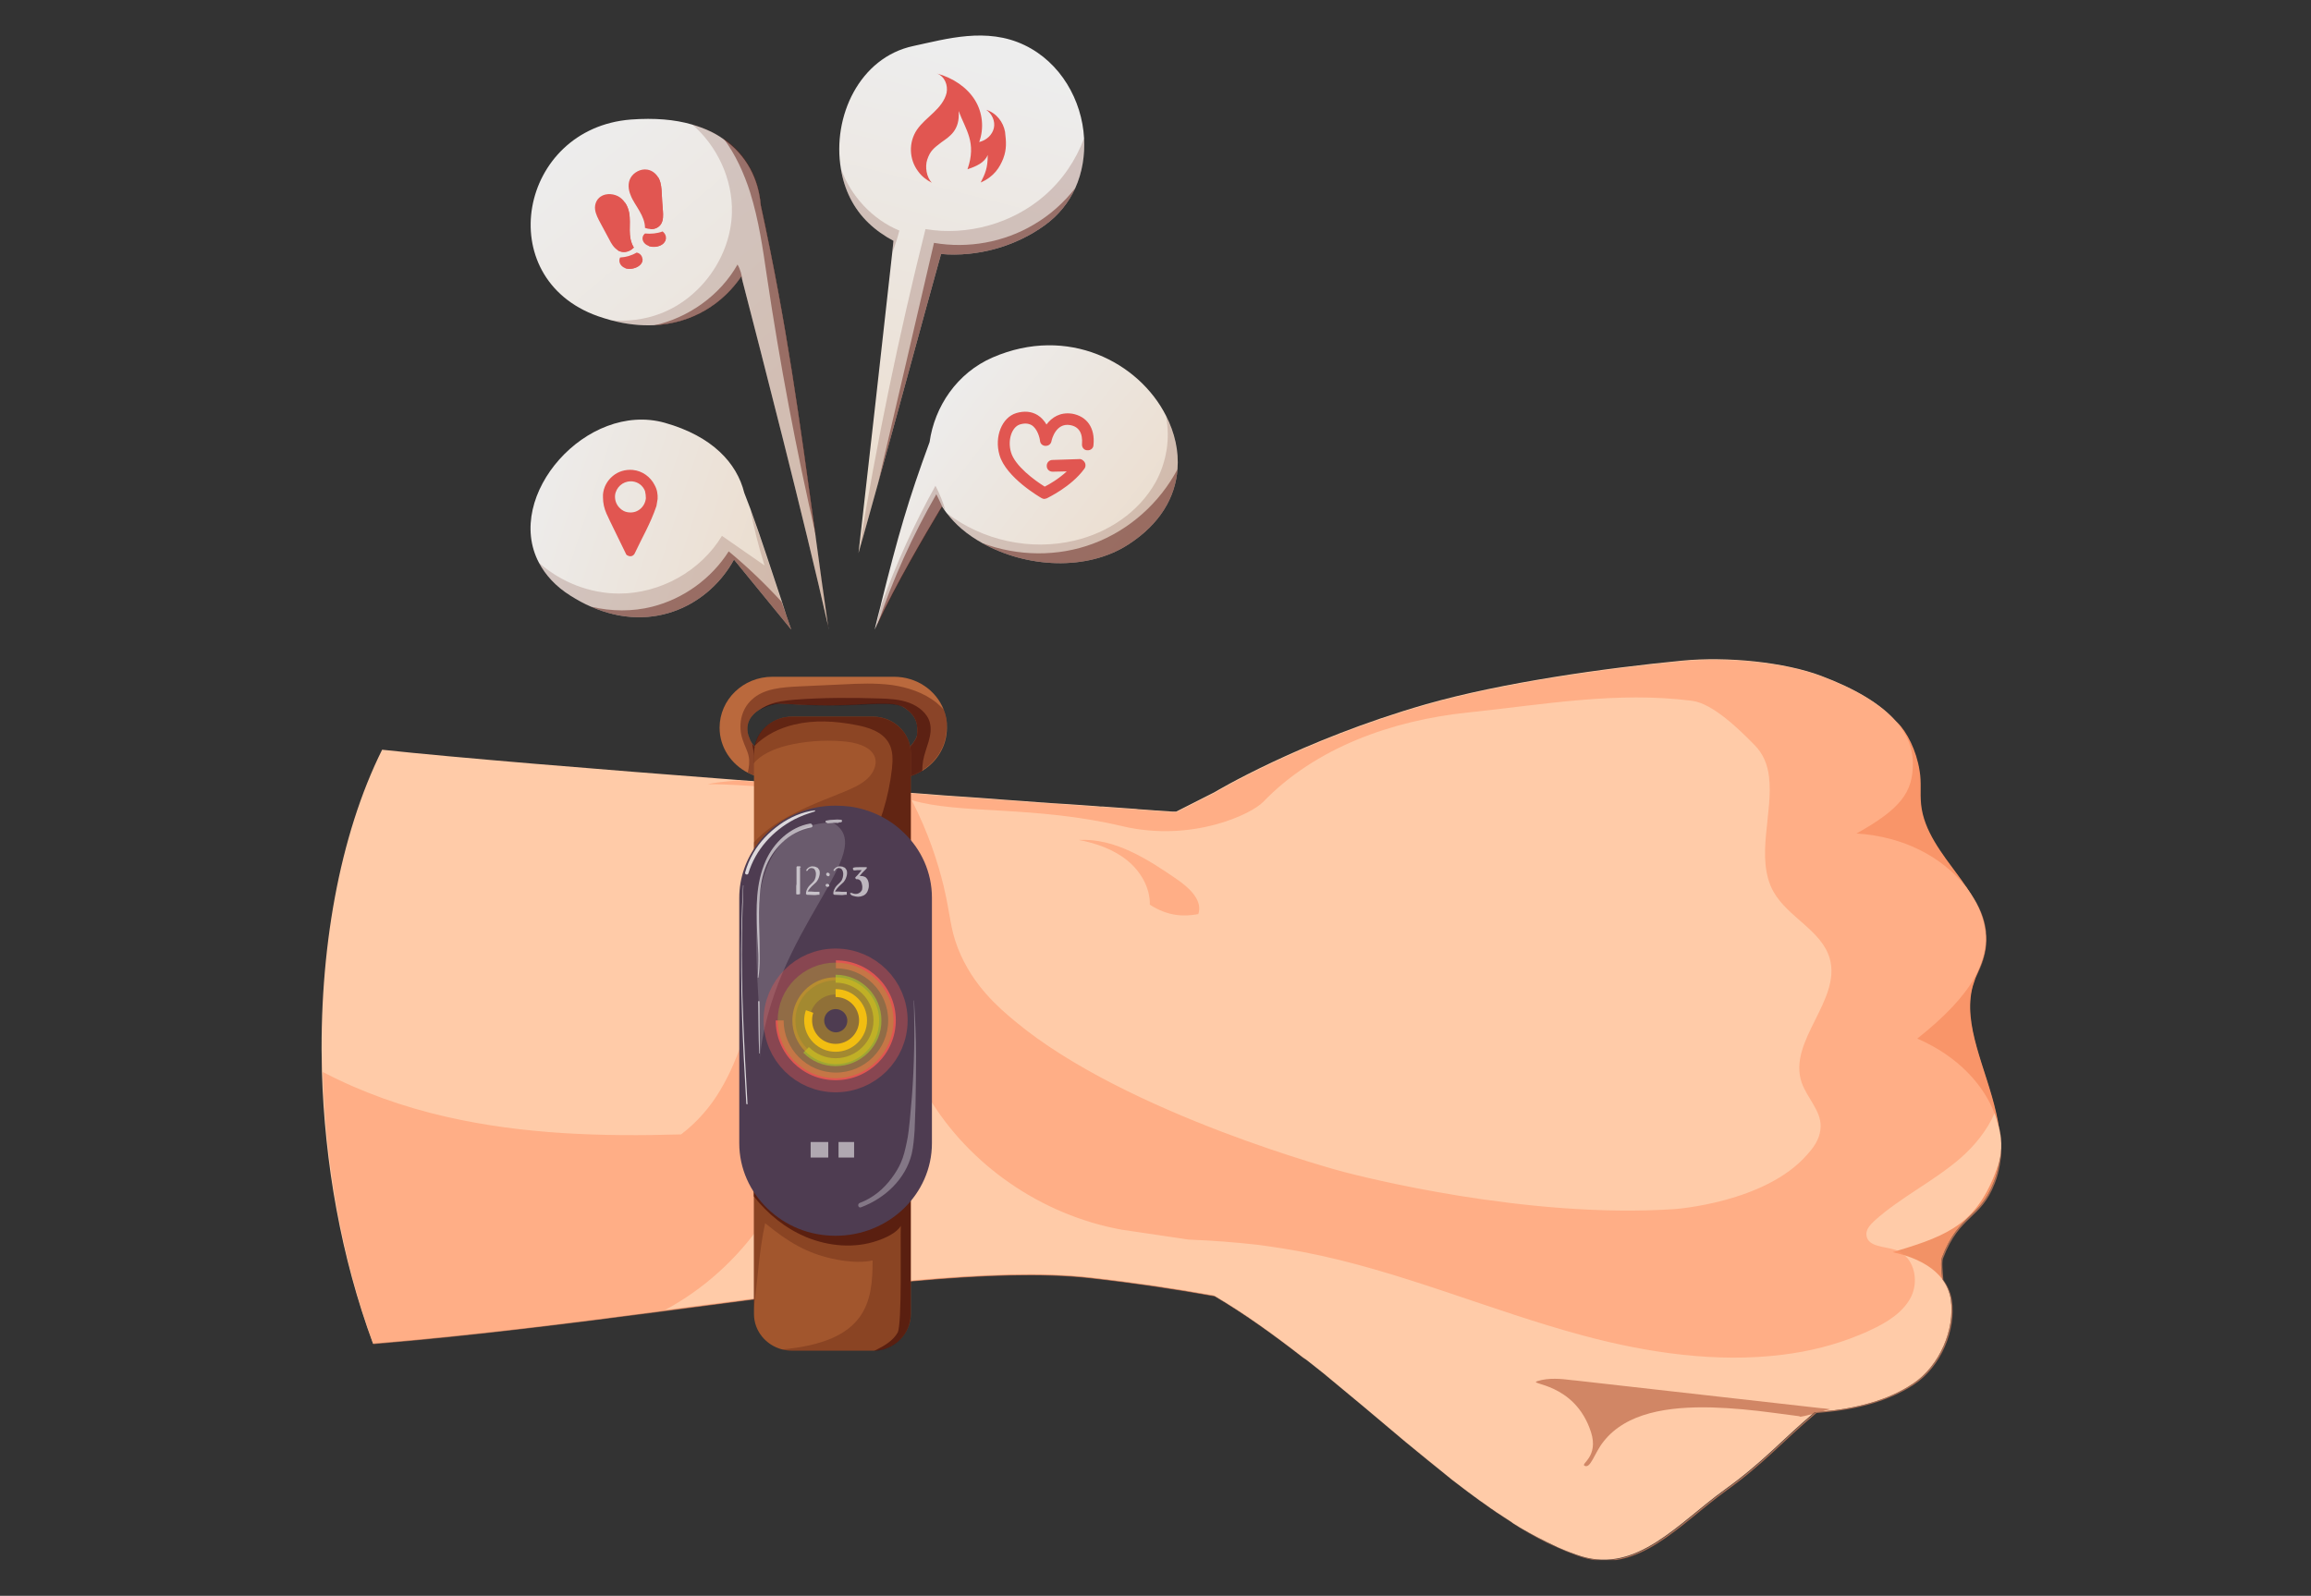 <svg width="194" height="134" viewBox="0 0 194 134" xmlns="http://www.w3.org/2000/svg" fill="none"><rect x="0" y="0" width="194" height="134" fill="#333333" stroke="none"/><g clip-path="url(#a)"><path d="M167.803 97.641c-.074.566-.222 1.107-.444 1.648-1.183 3.075-2.934 2.608-4.339 6.297-.123.32-.05 1.132.024 1.821.025.393.05.738.025.935-.444 2.607-4.068 3.444-6.854 3.813-.148.024-.32.049-.468.049-1.997.221-4.044.123-5.942-.492-3.945-1.279-6.706-4.625-8.605-8.315-.345-.689-.665-1.402-.961-2.116-2.959-7.183-3.723-15.376-1.134-22.682 1.701-4.748 4.438-9.644 9.418-13.408 2.687-2.042 6.04-3.739 10.232-4.92.172.098.345.246.542.418.789.787 1.578 2.313 1.849 4.035.173 1.033.025 1.771.123 2.805.222 2.239 1.751 4.133 3.107 5.978.222.295.444.615.665.935l.025.025c1.06 1.624 1.899 3.419 1.578 5.265-.148.837-.518 1.624-.814 2.411l-.221.664c-.888 3.247 1.134 6.913 1.972 10.677l.148.713c.172 1.132.246 2.288.074 3.444z" fill="#F29266"/><path d="M167.803 97.641l-.074.221c-1.652 4.773-3.994 5.831-8.531 7.184l-.32.098c.37.074.69.173 1.035.271 1.406.443 2.49 1.132 3.131 1.993.37.492.617 1.058.715 1.697.37 2.485-.912 5.585-3.18 7.085-2.096 1.403-4.758 2.091-7.643 2.337l-.542.05c-1.159.073-2.343.098-3.551.049-1.701-.049-3.402-.222-5.079-.443-3.648-.492-7.125-1.279-9.886-1.894l-1.553-.345c-10.7-2.435-19.601-5.19-30.375-7.134-3.279-.59-6.755-1.107-10.478-1.525-7.988-.886-20.069.738-33.876 2.534l-1.677.221c-7.816 1.033-16.149 2.091-24.605 2.78-2.687-7.257-4.068-15.179-4.29-22.854-.271-10.111 1.479-19.829 5.054-27.012 6.164.664 17.899 1.624 29.807 2.534l2.564.197 1.701.123 2.959.221c2.49.197 4.906.369 7.273.541l.69.049.666.049 1.553.123 2.17.148 1.035.074 1.011.074.592.049c1.183.074 2.293.172 3.378.246h.074c.616.049 1.233.098 1.825.123l1.43.098 1.356.098c.148.025.296.025.444.025l.32.025c.764.049 1.455.098 2.071.148l.37.025.197.025.37.025.69.049.296.025 1.455.098h.37l3.205-1.624s7.224-4.354 17.727-7.38c6.459-1.845 15.138-3.05 21.523-3.666 3.797-.369 8.63.123 11.687 1.279 2.81 1.058 5.005 2.337 6.311 3.862.888 1.033 1.381 2.189 1.381 3.493 0 2.436-1.036 3.813-4.734 5.88 3.97.246 7.15 1.968 9.098 4.379l.024.025c.346.443.666.935.937 1.427 1.11 2.091 1.06 4.133-.148 6.273-.936 1.648-2.539 3.321-4.807 5.117 3.476 1.501 5.621 3.961 6.509 6.347.074.197.148.394.197.59.419 1.279.444 2.46.148 3.493zM154.317 117.027c-.567.393-1.061.811-1.554 1.181-.148.123-.271.221-.394.344l-.173.148c-2.564 2.164-4.24 4.108-7.396 6.371-3.945 2.854-7.372 7.036-12.056 5.609l-.444-.147c-.296-.099-.616-.222-.912-.345-.271-.123-.567-.221-.838-.369-.962-.443-1.948-.959-2.959-1.55l-.592-.369-.123-.098c-.419-.271-.838-.541-1.282-.836-.148-.099-.296-.222-.468-.32-.296-.222-.617-.443-.937-.665l-.469-.344-.468-.344-.937-.714c-.271-.197-.543-.418-.814-.639-1.134-.911-2.293-1.87-3.476-2.83l-.962-.811c-1.75-1.476-3.525-2.977-5.325-4.453l-.592-.492-.961-.763-.567-.443-.074-.049-.148-.098c-2.466-1.919-4.98-3.74-7.544-5.24-1.48-.886-3.008-1.649-4.537-2.288 2.712-.837 5.473-1.476 8.284-1.919 15.163-2.337 31.287 1.23 44.009 9.225 1.676 1.034 3.229 2.116 4.709 3.248z" fill="#FFCBA8"/><path opacity=".561" d="M167.704 94.197l-.148-.713c-.838-3.764-2.86-7.43-1.972-10.677.074-.221.123-.443.222-.664 1.208-2.14 1.282-4.207.148-6.273-.271-.492-.567-.959-.937-1.427l-.025-.025c-.222-.32-.444-.64-.665-.935-1.357-1.82-2.885-3.715-3.107-5.978-.099-1.033.025-1.771-.123-2.805-.271-1.722-1.06-3.247-1.849-4.035-1.307-1.525-3.501-2.804-6.312-3.862-3.032-1.156-7.889-1.648-11.686-1.279-6.386.615-15.064 1.821-21.524 3.666-10.503 3.026-17.726 7.38-17.726 7.38l-3.206 1.624h-.37l-1.455-.098-.296-.025-.69-.049-.37-.025-.197-.025-.37-.025c-.616-.049-1.331-.098-2.071-.148l-.32-.025-.444-.025c-.444-.025-.888-.049-1.356-.098l-1.43-.098c-.592-.049-1.183-.098-1.824-.123h-.074c-1.085-.074-2.194-.148-3.378-.246l-.592-.049-1.011-.074-1.035-.074-2.17-.148c-.518-.025-1.035-.074-1.553-.123l-.666-.049-.69-.049c-2.342-.172-4.783-.344-7.273-.541l-2.959-.222c-.567-.049-1.134-.098-1.701-.123l-2.564-.197c-1.307.098-2.194.221-2.515.32 1.405-.049 5.103.222 9.615.615-1.997 5.24-3.747 10.578-5.251 15.991-.863 3.1-1.652 6.273-3.304 9.053-.838 1.427-1.972 2.731-3.304 3.739-6.607.197-13.264 0-19.699-1.476-3.599-.812-7.125-2.067-10.38-3.764.222 7.676 1.603 15.597 4.241 22.854 8.432-.689 16.79-1.771 24.605-2.78l1.676-.221c13.807-1.821 25.887-3.42 33.876-2.534 3.748.418 7.199.935 10.478 1.525 2.564 1.501 5.079 3.321 7.544 5.24l.148.099.074.049.567.443.962.762.591.492c1.8 1.477 3.575 2.977 5.326 4.453l.961.812c1.159.984 2.318 1.919 3.477 2.829l.813.64c.321.246.617.492.937.713l.469.345c.147.123.295.221.468.344l.937.664c.148.099.296.222.468.32.419.295.863.566 1.282.837l.124.098.591.369c.987.59 1.973 1.132 2.959 1.55l.838.369.912.344.444.148c4.685 1.427 8.112-2.755 12.056-5.609 3.156-2.263 4.833-4.231 7.397-6.372l.172-.147.543-.05c2.884-.246 5.547-.959 7.643-2.337 2.268-1.5 3.55-4.576 3.18-7.085-.099-.615-.345-1.181-.715-1.697-.049-.689-.148-1.501-.025-1.821 1.406-3.69 3.156-3.223 4.34-6.298.222-.541.345-1.082.443-1.648v-.025c.198-1.082.173-2.263-.197-3.493zm-73.495-24.823c5.867 1.378 10.848-1.009 11.834-2.042 4.388-4.551 10.799-6.839 17.184-7.503 6.361-.664 12.475-1.796 18.812-.984 1.75.221 3.994 2.435 5.226 3.69.765.763 1.11 1.673 1.233 2.657.395 3.026-1.183 6.839.37 9.668 1.208 2.165 4.068 3.272 4.734 5.634.986 3.493-3.526 6.913-2.367 10.382.444 1.304 1.627 2.362 1.602 3.715-.024 1.156-.789 1.968-1.109 2.337-3.526 4.084-11.169 4.6-11.169 4.6-12.475.837-26.429-2.78-27.761-3.124 0 0-18.219-4.822-27.613-12.67-1.356-1.132-3.526-2.977-4.758-6.076-.69-1.771-.616-2.731-1.208-5.24-.493-2.017-1.282-4.502-2.687-7.233 3.994 1.206 10.33.443 17.677 2.189zM167.803 97.641c-.074.566-.222 1.107-.444 1.648-1.183 3.075-2.934 2.608-4.339 6.298-.124.32-.05 1.132.024 1.821.37.492.617 1.058.715 1.697.37 2.485-.912 5.585-3.18 7.085-2.096 1.403-4.758 2.091-7.643 2.337l-.542.05-.173.147c-2.564 2.165-4.241 4.109-7.396 6.372-3.945 2.854-7.372 7.036-12.057 5.609l-.443-.148c-.296-.098-.617-.221-.913-.344-.271-.123-.567-.221-.838-.369-.961-.443-1.948-.96-2.958-1.55l-.592-.369-.123-.098c-.419-.271-.839-.542-1.282-.837-.148-.098-.296-.221-.469-.32-.296-.221-.616-.442-.937-.664l-.468-.344-.469-.345-.936-.713c-.272-.197-.543-.418-.814-.64-1.134-.91-2.293-1.869-3.476-2.829l-.962-.812c-1.75-1.476-3.526-2.976-5.325-4.453l-.592-.492-.962-.762-.567-.443-.074-.049-.147-.123c-2.466-1.919-4.981-3.74-7.545-5.24-3.279-.591-6.755-1.107-10.478-1.526-7.988-.885-20.069.738-33.875 2.534l-1.677.222c6.484-3.494 11.193-10.16 11.859-17.393.049-.517.099-1.082.444-1.451.37-.394.937-.468 1.455-.59 2.638-.492 5.153-1.624 7.224-3.297-.493 1.624.222 3.346 1.085 4.797 3.427 5.757 9.492 9.963 16.223 11.194l5.646.836c1.947.074 3.895.222 5.843.443 1.282.173 2.564.369 3.846.615 8.037 1.55 15.582 4.896 23.471 7.012 5.399 1.451 11.193 2.288 16.691 1.599 2.219-.271 4.413-.812 6.484-1.673.272-.123.567-.222.839-.369 1.405-.64 2.835-1.501 3.501-2.878.542-1.157.32-2.707-.641-3.494-.198-.147-.395-.27-.641-.369l-.05-.024c-.937-.296-2.317-.246-2.441-1.206-.073-.492.321-.91.691-1.255 2.194-1.968 4.955-3.296 7.199-5.24 1.183-1.033 2.244-2.337 2.86-3.764l.049-.123.148.713c.444 1.353.469 2.534.173 3.567z" fill="#FF976B"/><path opacity=".561" d="M153.626 118.331c-.271.074-.493.148-.715.197l-.542.049-.173.148c-1.134.295-1.134.246-1.134.196-.715-.098-1.479-.196-2.243-.295-1.652-.221-3.403-.393-5.079-.443-3.723-.098-7.224.443-9.122 2.854-.789.984-1.085 2.313-1.603 2.042-.345-.172 1.208-.763.542-2.829-1.356-4.207-5.424-3.986-4.487-4.281.937-.295 1.973-.197 2.934-.074l.271.025 20.488 2.313c.296.024.592.049.863.098z" fill="#AD5031"/><path opacity=".561" d="M96.526 75.968c.025-1.451-.789-2.829-1.923-3.739-1.134-.91-2.589-1.427-4.043-1.697 3.008-.172 5.769 1.599 8.235 3.297 1.035.713 2.195 1.771 1.799 2.928-1.232.221-2.514.197-4.068-.787z" fill="#FF976B"/><path d="M79.219 59.583c-.641-1.624-2.268-2.755-4.167-2.755h-10.207c-2.465 0-4.438 1.919-4.438 4.281 0 1.648.986 3.075 2.392 3.789.197.098.419.197.641.271.444.148.912.221 1.405.221h10.207c.863 0 1.676-.246 2.367-.664 1.257-.763 2.071-2.091 2.071-3.616.025-.541-.074-1.033-.271-1.525zm-2.244 2.19c-.025.246-.567 1.009-.838 1.156-.469.246-10.503.025-11.834.074-.173.025-.74.025-1.159-.566-.123-.172-.222-.394-.321-.689-.296-1.033.247-1.747.937-2.165.542-.344 1.183-.517 1.578-.517.173 0 2.687.197 5.03.148 2.342-.049 4.709-.394 5.523.197 1.011.664 1.208 1.353 1.085 2.362z" fill="#BA693D"/><path opacity=".349" d="M79.218 59.583c-.173-.197-.395-.394-.616-.59-1.06-.836-2.391-1.279-3.748-1.476-1.356-.172-2.737-.123-4.093-.049l-3.748.172c-1.381.074-2.909.172-3.895 1.107-.937.837-1.183 2.239-.764 3.395.148.467.395.886.493 1.353.099.467.025.935-.074 1.378.197.098.419.197.641.271.444.148.912.221 1.405.221h10.207c.863 0 1.676-.246 2.367-.664 1.257-.763 2.071-2.091 2.071-3.616.049-.517-.049-1.009-.247-1.501zm-2.244 2.19c-.025.246-.567 1.009-.838 1.156-.469.246-10.503.025-11.834.074-.173.025-.74.025-1.159-.566-.123-.172-.222-.394-.321-.689-.296-1.033.247-1.747.937-2.165.543-.344 1.183-.517 1.578-.517.173 0 2.687.197 5.03.148 2.342-.049 4.709-.394 5.523.197 1.011.664 1.208 1.353 1.085 2.362z" fill="#330101"/><path opacity=".522" d="M77.493 63.863c-.049.295-.074.59-.074.886-.69.418-1.504.664-2.367.664h-10.207c-.493 0-.962-.074-1.405-.221-.025-.32-.025-.64.025-.935l-.321-1.796c.419.59.986.59 1.159.566 1.307-.049 11.341.172 11.834-.074.271-.148.814-.935.838-1.156.123-1.009-.074-1.697-1.035-2.362-.838-.566-3.205-.221-5.523-.197-2.342.049-4.857-.172-5.03-.148-.394.025-1.035.197-1.578.517.173-.148.395-.271.592-.369.74-.344 1.553-.418 2.367-.492 2.342-.172 4.709-.172 7.051-.098.863.025 1.726.074 2.515.369.789.295 1.529.886 1.726 1.673.271 1.058-.37 2.091-.567 3.174z" fill="#330101"/><path d="M76.459 63.248v47.086c0 1.673-1.381 3.026-3.082 3.075h-6.879c-.296 0-.567-.024-.838-.098-1.356-.345-2.367-1.55-2.367-2.977v-47.086c0-.221.025-.418.074-.615.296-1.402 1.578-2.46 3.131-2.46h6.78c1.751 0 3.18 1.378 3.18 3.075z" fill="#A2562D"/><path opacity=".2" d="M76.457 63.251v12.227c-1.479.197-3.008.148-4.463-.172-1.726-.394-3.304-1.132-5.029-1.575-1.183-.295-2.515-.418-3.698-.172v-2.805c.468-.517 1.011-.984 1.603-1.402 1.726-1.206 3.822-1.993 5.843-2.805.764-.32 1.553-.64 2.12-1.181.567-.541.863-1.304.542-1.943-.419-.812-1.627-1.107-2.687-1.181-1.553-.123-3.156 0-4.66.369-1.06.271-2.194.763-2.761 1.501v-.836c0-.221.025-.418.074-.615.296-1.402 1.578-2.46 3.131-2.46h6.78c1.775-.025 3.205 1.353 3.205 3.051z" fill="#330101"/><path opacity=".471" d="M76.457 63.248v10.357c-1.282-.64-2.318-1.919-3.748-2.091 1.159-2.165 1.898-4.551 2.17-6.987.074-.713.099-1.501-.271-2.14-.543-.959-1.726-1.328-2.835-1.525-1.677-.32-3.427-.418-5.079-.025-1.257.295-2.466.886-3.353 1.796.296-1.402 1.578-2.46 3.131-2.46h6.78c1.775 0 3.205 1.378 3.205 3.075z" fill="#330101"/><path opacity=".212" d="M74.189 89.35c-2.786-.787-5.794-1.107-8.58-.344-.838.221-1.627.566-2.342.984v19.951c.37-2.706.444-4.797.962-7.232 1.948 1.599 3.501 2.509 5.621 2.976 1.529.345 2.737.32 3.402.148 0 3.469-.444 6.839-7.618 7.479.271.074.542.098.838.098h6.879c1.726-.049 3.082-1.402 3.082-3.075v-20.247c-.715-.271-1.479-.517-2.244-.738z" fill="#330101"/><path opacity=".541" d="M76.457 93.262v17.098c0 1.673-1.381 3.026-3.082 3.075l.246-.123c.69-.345 1.356-.763 1.726-1.402.394-.64.222-7.897.271-8.98-.321.591-1.307 1.033-1.972 1.255-1.923.664-4.068.467-5.942-.295-1.775-.738-3.279-1.968-4.438-3.445v-6.642c.616-.344 1.257-.615 1.923-.812 1.948-.615 4.068-.713 6.114-.615 1.775.074 3.526.32 5.153.886z" fill="#330101"/><path d="M78.232 75.377v20.616c0 4.281-3.624 7.774-8.087 7.774-2.244 0-4.241-.861-5.72-2.288-1.455-1.402-2.367-3.346-2.367-5.486v-20.591c0-3.419 2.317-6.347 5.523-7.356.814-.271 1.652-.394 2.564-.394.394 0 .814.025 1.208.074 1.75.246 3.328 1.033 4.512 2.189 1.455 1.378 2.367 3.321 2.367 5.461z" fill="#4E3C51"/><path opacity=".2" d="M78.232 95.993c0 4.28-3.624 7.774-8.087 7.774-2.244 0-4.241-.861-5.72-2.288-1.455-1.402-2.367-3.346-2.367-5.486v-2.239l.049-.025c.321-.098.641-.197.937-.32l.247-.098c.888-.369 1.75-.861 2.515-1.451 2.613-1.968 4.339-4.846 5.572-7.799 1.307-3.174 2.096-6.569 1.849-9.963-.148-2.165-.74-4.305-1.8-6.2l-.099-.172c1.751.246 3.328 1.033 4.512 2.189 1.455 1.402 2.367 3.346 2.367 5.486v20.591h.025z"/><path opacity=".302" d="M78.232 75.377v20.616c0 4.281-3.624 7.774-8.087 7.774-2.244 0-4.241-.861-5.72-2.288-1.455-1.402-2.367-3.346-2.367-5.486v-2.755l.049.492c.074.615.173 1.206.321 1.796.173.713.468 1.427.838 2.116-.049-.271-.074-.541-.074-.812-.074-1.132-.099-2.263-.123-3.42v-.344l-.296-8.069c-.099-2.558-.222-5.117-.197-7.676.025-2.116.247-4.379 1.504-6.175 1.183-1.722 3.23-2.854 5.375-2.952.197 0 .197.295 0 .295-2.465.123-4.611 1.599-5.621 3.764-.888 1.919-.937 4.133-.888 6.2.074 2.559.148 5.117.197 7.675.049 2.386.099 4.797.172 7.184 0 .197 0 .369.025.566.025 1.156 0 2.313.123 3.444.025.271.074.541.123.812 1.307 1.993 4.167 3.863 6.583 3.715 2.54-.148 4.413-.812 5.375-2.485.986-1.747 1.479-4.674 1.479-6.642 0-8.217-.172-11.784-.296-17.442-.025-1.747-.148-3.592-1.183-5.043-.912-1.279-2.441-2.067-4.068-2.337-.493-.074-.986-.123-1.479-.123-.814 0-1.603.099-2.367.271.814-.271 1.652-.394 2.564-.394.395 0 .814.025 1.208.074 1.751.246 3.328 1.033 4.512 2.189 1.405 1.378 2.317 3.321 2.317 5.461z"/><path opacity=".161" d="M69.875 69.055c-9.369.32-5.473 14.367-6.139 20.222.962-11.243 10.306-17.861 6.139-20.222z" fill="#fff"/><path opacity=".812" d="M62.281 78.354c.025-1.328.074-2.681.123-4.01h-.025c-.271 4.773-.173 9.545.049 14.318l.222 4.01c0 .074.123.074.099 0-.271-4.797-.542-9.545-.468-14.318z" fill="#fff"/><path opacity=".8" d="M68.395 68.046c-1.06.123-2.096.59-2.959 1.206-.888.64-1.652 1.427-2.194 2.362-.296.517-.542 1.082-.69 1.648-.049.172.222.246.271.074.592-1.968 2.046-3.592 3.895-4.551.542-.271 1.085-.467 1.652-.64.074-.025.074-.123.025-.098z" fill="#fff"/><path opacity=".6" d="M68.001 69.153c-1.701.295-3.057 1.624-3.723 3.124-.838 1.894-.814 3.961-.715 6.003l.099 1.87c.025.64-.025 1.279-.049 1.944h.049c.173-1.033.099-2.116.099-3.149-.025-1.033-.074-2.067-.025-3.1.049-.984.148-1.968.493-2.903.296-.812.764-1.55 1.405-2.165.666-.664 1.529-1.132 2.49-1.304.148-.049.074-.344-.123-.32zM63.76 84.111c0-.074-.123-.074-.123 0 .025 1.451.025 2.903.099 4.354h.049c.025-1.451-.025-2.903-.025-4.354z" fill="#fff"/><path opacity=".612" d="M70.59 68.833c-.197-.025-.395-.025-.616 0-.197 0-.419.025-.616.074-.099.025-.074.172.025.172h.025l.049.049c.321-.025.616-.049.912-.025l.074-.049h.123c.173-.025.148-.221.025-.221z" fill="#fff"/><path opacity=".302" d="M76.728 84.012h-.025c.099 2.681.049 5.363-.148 8.02l-.172 1.968c-.074.64-.123 1.304-.271 1.944-.123.566-.247 1.156-.493 1.697-.197.443-.469.886-.764 1.279-.69.935-1.578 1.673-2.687 2.091-.222.098-.123.443.099.369 2.046-.763 3.748-2.386 4.265-4.477.148-.64.197-1.328.246-1.993l.074-2.066c.025-1.402.049-2.78.049-4.182 0-1.525-.074-3.075-.173-4.65z" fill="#fff"/><g opacity=".79" fill="#fff"><path opacity=".79" d="M67.236 72.818l-.049-.049-.025-.025h-.247l-.025.025-.025.025v1.428l-.025.172v.641l.025.074h.148l.123-.025.025-.025v-2.215l.074-.025zM68.79 74.934v-.049h-.395c-.197-.025-.395-.025-.592-.025l.025-.049c.099-.148.197-.271.32-.394l.37-.344c.123-.148.197-.295.247-.467.049-.148.074-.344.025-.517l-.025-.049-.123-.172-.222-.098-.222-.025c-.099 0-.197.025-.271.074-.099.049-.197.148-.246.246-.025.074.074.098.123.025.074-.172.271-.246.444-.172h.025l.049.025c.123.098.173.295.173.443 0 .197-.049.394-.148.566-.123.172-.296.295-.444.467-.148.197-.247.394-.247.64l.049.049.025.025.592.025h.124l.222-.025h.124v-.197zM71.082 74.934v-.049h-.395c-.197-.025-.395-.025-.592-.025l.025-.049c.099-.148.197-.271.321-.394l.37-.344c.123-.148.197-.295.246-.467.049-.148.074-.344.025-.517l-.025-.049-.123-.172-.222-.098-.222-.025c-.099 0-.197.025-.271.074-.099.049-.197.148-.247.246-.025.074.074.098.123.025.074-.172.271-.246.444-.172h.025l.049.025c.123.098.173.295.173.443 0 .197-.049.394-.148.566-.123.172-.296.295-.444.467-.148.197-.246.394-.246.64l.049.049.025.025.592.025h.124l.222-.025h.124v-.197zM69.653 73.458l-.025-.123-.049-.025-.123-.049-.099.098v.074l.025.074.123.074h.049l.074-.049.025-.074zM69.603 74.294l-.099-.074h-.124c-.049.025-.074.074-.074.123s.049.098.099.123h.099l.074-.025c.049-.025.049-.098.025-.148zM72.932 74.27c0-.148-.049-.32-.123-.443l-.025-.025c-.049-.098-.148-.172-.247-.197-.123-.049-.246-.049-.37-.049l.222-.271.246-.246.025-.025.099-.098v-.099h-.668c-.148 0-.32 0-.468.049l-.025.049v.025l.025.098c.025.049.099.049.148.049l.197-.025h.37l-.074.098-.148.172-.123.148-.197.197.025.098.049.049h.099c.123 0 .222.074.296.172.074.123.099.271.123.418 0 .098 0 .221-.025.32l-.123.172c-.099.074-.173.123-.296.148-.148.025-.296 0-.444-.074h-.049c-.049-.025-.123.025-.074.074.049.098.148.148.247.172.148.049.296.074.419.074s.247-.025.37-.074c.173-.049.32-.197.395-.344.099-.221.148-.418.123-.615z"/></g><path opacity=".4" d="M70.146 90.383c2.601 0 4.709-2.104 4.709-4.699 0-2.595-2.108-4.699-4.709-4.699-2.601 0-4.709 2.104-4.709 4.699 0 2.595 2.108 4.699 4.709 4.699z" stroke="#E05651" stroke-width="2.674" stroke-miterlimit="10"/><path d="M70.146 90.704c-2.786 0-5.029-2.263-5.029-5.019h.666c0 2.411 1.972 4.379 4.388 4.379s4.389-1.968 4.389-4.379c0-2.411-1.972-4.379-4.389-4.379v-.664c2.786 0 5.029 2.263 5.029 5.019 0 2.805-2.268 5.043-5.054 5.043z" fill="#E05651"/><path opacity=".4" d="M70.146 89.203c1.947 0 3.526-1.575 3.526-3.518 0-1.943-1.579-3.518-3.526-3.518-1.947 0-3.526 1.575-3.526 3.518 0 1.943 1.578 3.518 3.526 3.518z" stroke="#9EA635" stroke-width="2.674" stroke-miterlimit="10"/><path d="M70.146 89.523c-1.035 0-1.997-.394-2.712-1.132l.468-.467c.592.59 1.405.935 2.244.935 1.75 0 3.18-1.427 3.18-3.174 0-1.747-1.43-3.174-3.18-3.174v-.664c2.12 0 3.846 1.722 3.846 3.838.025 2.116-1.726 3.838-3.846 3.838z" fill="#9EA635"/><path opacity=".4" d="M67.853 85.685c0-.271.049-.517.123-.738.321-.91 1.159-1.55 2.17-1.55 1.282 0 2.318 1.033 2.318 2.313 0 1.279-1.035 2.313-2.318 2.313-1.257-.025-2.293-1.058-2.293-2.337z" stroke="#F2BE11" stroke-width="2.674" stroke-miterlimit="10"/><path d="M70.146 88.317c-1.455 0-2.638-1.181-2.638-2.632 0-.295.049-.591.148-.861l.616.221c-.074.197-.099.418-.099.64 0 1.082.888 1.968 1.972 1.968 1.085 0 1.972-.886 1.972-1.968 0-1.083-.888-1.968-1.972-1.968v-.664c1.455 0 2.638 1.181 2.638 2.632s-1.183 2.632-2.638 2.632z" fill="#F2BE11"/><path opacity=".702" d="M69.529 95.894h-1.479v1.304h1.479v-1.304zM71.699 95.894h-1.307v1.304h1.307v-1.304z" fill="#DAD6DA"/><path d="M66.423 52.867l-4.808-5.88c-2.022 3.715-6.706 6.273-11.982 3.961-.592-.246-1.159-.566-1.751-.935-1.257-.787-2.096-1.747-2.638-2.755-2.983-5.634 4.019-13.58 10.552-11.759 4.019 1.132 6.065 3.395 6.681 5.88.173.468.345.91.518 1.353 1.011 2.78 1.775 5.215 2.638 7.774.247.787.493 1.55.789 2.362z" fill="url(#b)"/><path d="M69.579 52.867l-.049-.246c-2.022-9.004-5.695-23.223-7.199-29.029l-.099-.394c-1.529 2.263-4.068 3.961-7.347 4.108-1.109.049-2.318-.074-3.6-.418-.37-.098-.74-.221-1.109-.344-8.974-3.198-6.608-15.769 2.786-16.507 1.997-.148 3.698 0 5.128.418 1.011.295 1.898.689 2.613 1.206 1.972 1.353 2.983 3.395 3.156 5.56 2.219 10.21 3.23 17.86 4.61 27.824v.025c.32 2.362.666 4.871 1.06 7.577.025.049.049.123.049.221z" fill="url(#c)"/><path d="M90.264 15.793c-.542 1.206-1.405 2.288-2.564 3.124-2.441 1.771-5.646 2.681-8.703 2.411-1.726 6.2-3.353 12.276-5.276 19.213-.518 1.87-1.06 3.813-1.627 5.806l-.025.098c.961-8.414 1.898-16.852 2.835-25.265l.099-.959c-.74-.394-1.455-.886-2.096-1.501-1.282-1.23-2.046-2.829-2.317-4.551-.74-4.354 1.553-9.349 6.09-10.308 2.761-.59 6.139-1.599 9.319-.074 3.032 1.451 4.832 4.625 5.005 7.823.074 1.427-.148 2.878-.74 4.182z" fill="url(#d)"/><path d="M98.844 39.41c-.173 2.313-1.43 4.576-4.142 6.322-3.476 2.239-8.531 1.944-12.229-.123-.616-.344-1.208-.738-1.751-1.205-.493-.418-.888-.861-1.257-1.329l-.148-.197-.247-.369-.025.049-.074.123-.148.246c-1.134 1.894-3.649 6.175-5.202 9.521l-.197.418c.173-.738.345-1.427.518-2.066v-.025c1.479-5.929 2.293-8.758 4.093-13.654.419-2.977 2.293-5.806 5.301-7.11 6.312-2.731 12.278.418 14.546 4.896.74 1.452 1.085 2.977.962 4.502z" fill="url(#e)"/><path opacity=".18" d="M69.554 52.596l-.025.025c-2.022-9.004-5.695-23.223-7.199-29.029l-.099-.394c-1.529 2.263-4.068 3.961-7.347 4.108-1.11.049-2.318-.074-3.6-.418 1.381.123 2.811-.049 4.117-.541 3.452-1.304 5.942-4.797 6.04-8.487.074-2.805-1.233-5.609-3.353-7.43 1.011.295 1.898.689 2.613 1.205 1.972 1.353 2.983 3.395 3.156 5.56 2.219 10.209 3.23 17.861 4.61 27.824v.025c.345 2.337.69 4.846 1.085 7.553z" fill="#611F16"/><path opacity=".2" d="M90.264 15.793c-.542 1.205-1.405 2.288-2.564 3.124-2.441 1.771-5.646 2.682-8.703 2.411-1.726 6.2-3.353 12.276-5.276 19.214-.518 1.87-1.06 3.813-1.627 5.806 1.479-9.102 3.353-18.156 5.597-27.111 3.526.591 7.298-.467 9.985-2.804 1.504-1.304 2.638-2.977 3.328-4.822.074 1.427-.148 2.878-.74 4.182zM74.904 21.18l.099-.959c-.74-.394-1.455-.886-2.096-1.501-1.282-1.23-2.046-2.829-2.317-4.551.838 2.288 2.638 4.256 4.906 5.191-.148.615-.345 1.23-.592 1.82z" fill="#611F16"/><path opacity=".18" d="M98.844 39.41c-.173 2.313-1.43 4.576-4.142 6.323-3.476 2.239-8.531 1.944-12.229-.123-.616-.345-1.208-.738-1.751-1.206-.493-.418-.888-.861-1.257-1.328 3.008 2.313 7.051 3.198 10.749 2.313 2.811-.664 5.399-2.386 6.805-4.92.912-1.673 1.233-3.666.863-5.511.74 1.402 1.085 2.928.962 4.453zM66.423 52.867l-4.808-5.88c-2.022 3.715-6.706 6.273-11.982 3.961-.592-.246-1.159-.566-1.75-.935-1.257-.787-2.096-1.747-2.638-2.755 1.849 1.624 4.265 2.583 6.731 2.583 3.452 0 6.854-1.894 8.629-4.846l3.575 2.485c-.493-1.55-.888-3.149-1.208-4.748 1.011 2.78 1.775 5.215 2.638 7.774.271.787.518 1.55.814 2.362z" fill="#611F16"/><path opacity=".502" d="M90.264 15.793c-.542 1.205-1.405 2.288-2.564 3.124-2.441 1.771-5.646 2.682-8.703 2.411-1.726 6.2-3.353 12.276-5.276 19.214l4.684-20.148c2.86.492 5.868-.049 8.358-1.525 1.356-.787 2.539-1.845 3.501-3.075zM98.844 39.41c-.173 2.313-1.43 4.576-4.142 6.322-3.476 2.239-8.531 1.944-12.229-.123 2.959 1.107 6.312 1.156 9.27.049 3.057-1.132 5.597-3.42 7.1-6.249zM66.423 52.867l-4.808-5.88c-2.022 3.715-6.706 6.273-11.982 3.961 1.677.394 3.452.418 5.104 0 2.638-.664 4.98-2.362 6.435-4.65 1.578 1.304 3.057 2.731 4.438 4.231.271.763.518 1.525.814 2.337zM68.494 44.994c-1.652-7.208-3.033-14.49-4.117-21.797-.345-2.362-.69-4.748-1.405-7.036-.518-1.624-1.233-3.198-2.244-4.551 1.972 1.353 2.983 3.395 3.156 5.56 2.194 10.209 3.23 17.861 4.61 27.824zM62.33 23.616l-.099-.394c-1.529 2.263-4.068 3.961-7.347 4.108 2.909-.64 5.572-2.534 7.027-5.117.246.418.37.886.419 1.402z" fill="#611F16"/><path opacity=".212" d="M79.367 42.879l-.247-.369-.025.049-.074.123-.148.246c-1.134 1.894-3.649 6.175-5.202 9.521l-.197.418c.173-.738.345-1.427.518-2.066v-.025c1.233-3.444 2.761-6.79 4.536-9.988.345.664.641 1.378.838 2.091z" fill="#611F16"/><path d="M54.145 19.139c0-.492-.197-.959-.468-1.427-.246-.443-.567-.861-.74-1.328-.197-.467-.247-1.009 0-1.451.247-.443.838-.787 1.405-.689.468.074.814.418.986.787.173.369.197.763.222 1.181.025.492.049 1.009.099 1.501.025.369.049.763-.148 1.082-.197.32-.641.59-1.356.344zM55.624 19.434c-.444.172-.986.221-1.479.172-.345.271-.246.763.173.984.419.221 1.035.148 1.356-.148.32-.271.32-.713-.049-1.009zM53.208 20.787c-.271-.443-.345-.935-.345-1.427s.025-.984-.049-1.476c-.099-.492-.32-.984-.764-1.304-.444-.32-1.159-.394-1.627-.074-.37.246-.518.689-.468 1.082.049.394.247.763.444 1.132l.74 1.378c.172.344.37.689.715.91.296.197.863.271 1.356-.221zM52.049 21.623c.493-.025.986-.172 1.405-.418.444.098.616.59.37.935-.246.344-.838.517-1.282.394-.419-.123-.666-.517-.493-.91z" fill="#E15651"/><g opacity=".4"><g opacity=".4"><path opacity=".4" d="M55.501 18.794c-.148.246-.444.467-.888.443-.148 0-.296-.025-.468-.098.025-.492-.197-.959-.468-1.402-.247-.443-.567-.861-.74-1.329-.173-.467-.247-1.009 0-1.451.247-.443.838-.787 1.405-.689.419.074.74.344.937.664l.049.098c.173.369.197.787.222 1.181.025.492.049 1.009.099 1.501 0 .344.025.738-.148 1.082zM55.895 20.049c-.025.148-.099.295-.222.418-.271.246-.789.345-1.208.197l-.148-.074c-.419-.221-.518-.713-.173-.984.173.025.345.025.518 0 .345-.025.666-.074.986-.172l.123.148c.099.148.148.32.123.467z"/></g><g opacity=".4"><path opacity=".4" d="M53.208 20.787c-.468.467-.986.443-1.331.246l-.049-.025c-.345-.221-.542-.59-.715-.91l-.74-1.378c-.197-.369-.394-.738-.444-1.132-.049-.394.099-.836.468-1.082.468-.295 1.183-.221 1.627.074.197.123.345.295.468.492.173.246.271.541.32.812.099.492.049.984.049 1.476 0 .468.074.984.345 1.427zM53.947 21.746c0 .123-.025.271-.123.394-.247.344-.838.517-1.282.394h-.025c-.419-.123-.641-.517-.493-.91.123 0 .271-.025.419-.049.345-.074.69-.197 1.011-.369.099.025.172.049.246.123.148.098.222.246.247.418z"/></g></g><path d="M54.613 19.237c-.074-.344-.222-.689-.419-.984-.247-.443-.567-.861-.74-1.329-.197-.467-.246-1.009 0-1.451.247-.443.838-.787 1.405-.689.148.025.296.074.419.148l.049.098c.172.369.197.787.222 1.181.025.492.049 1.009.099 1.501.025.369.025.763-.148 1.082-.148.246-.444.467-.888.443zM55.895 20.049c-.025.148-.099.295-.222.418-.271.246-.789.345-1.208.197-.049-.197.025-.394.197-.517.419.025.838 0 1.233-.098zM53.208 20.787c-.468.467-.986.443-1.331.246-.099-.148-.172-.295-.246-.443l-.74-1.378c-.197-.369-.395-.738-.444-1.132-.049-.394.099-.836.468-1.082.444-.295 1.11-.221 1.578.049.173.246.271.541.321.812.099.492.049.984.049 1.476s.074 1.009.345 1.451zM53.947 21.746c0 .123-.025.271-.123.394-.246.344-.838.517-1.282.394h-.025c-.025-.123-.025-.246.025-.394.493-.025.986-.172 1.405-.394zM84.223 13.308c-.296.738-.764 1.525-1.898 2.017.37-.738.592-1.181.592-2.313-.271.664-.986.959-1.701 1.205.789-2.263-.148-3.296-.74-4.896.123 1.624-.764 2.14-1.455 2.632-.641.492-.937.713-1.183 1.451-.197.59-.074 1.476.394 1.944-.444-.221-.863-.541-1.159-.96-.764-1.009-.814-2.435-.099-3.493.37-.541.912-.984 1.405-1.452.493-.467.937-1.009 1.085-1.648.123-.64-.148-1.378-.814-1.624 1.356.369 2.515 1.156 3.18 2.214.666 1.058.789 2.386.37 3.543.616-.148 1.109-.615 1.233-1.181.123-.566-.148-1.181-.641-1.525.863.271 1.43 1.033 1.578 1.845.099.836.148 1.451-.148 2.239zM89.993 34.736c-1.011-.148-1.701.32-2.145.91-.173-.295-.419-.59-.74-.787-.518-.32-1.134-.369-1.8-.172-1.208.369-1.849 1.993-1.405 3.518.542 1.894 3.402 3.543 3.526 3.616.074.049.172.074.246.074l.197-.049c.074-.049 2.046-.959 3.156-2.485.148-.197.123-.492-.074-.664-.099-.098-.222-.172-.37-.148l-2.243.074c-.271 0-.493.246-.469.517 0 .271.222.467.493.467h.025l1.159-.025c-.69.64-1.455 1.082-1.849 1.279-.838-.517-2.515-1.747-2.835-2.903-.296-1.009.074-2.091.74-2.313.394-.123.715-.098.986.049.493.295.69 1.058.715 1.328.025.246.222.418.468.418.247 0 .444-.148.493-.394.025-.148.37-1.55 1.553-1.353.74.123 1.085.664 1.011 1.599-.025.271.173.517.444.517.271.025.518-.172.518-.443.148-1.427-.542-2.411-1.8-2.632zM54.958 40.738c-.345-.689-1.035-1.205-1.849-1.279-.616-.049-1.208.123-1.677.517-.468.394-.764.935-.814 1.55v.246c0 .221.025.467.074.689.099.468.32.886.518 1.304l1.331 2.731c.025.074.074.123.148.148.197.123.468.074.592-.172.641-1.378 1.307-2.46 1.825-3.985l.049-.295.049-.295c.025-.394-.049-.812-.247-1.156zm-.74 1.107c-.074.713-.69 1.255-1.405 1.181-.345-.025-.616-.172-.838-.418-.246-.271-.37-.615-.345-1.009.074-.664.641-1.181 1.307-1.181h.123c.518.049.912.369 1.085.812.049.197.074.418.074.615z" fill="#E15651"/><g opacity=".451"><path opacity=".451" d="M83.065 9.519c.271.098.518.221.715.418-.271-.295-.616-.541-1.011-.664.123.049.222.148.296.246zM79.095 6.493c.838.271 1.602.689 2.219 1.255-.69-.713-1.627-1.255-2.663-1.55.148.049.321.148.444.295zM83.656 10.995c.123-.517-.099-1.107-.542-1.451.271.344.394.787.296 1.205-.099.443-.419.836-.863 1.058-.025.123-.074.246-.123.369.616-.123 1.109-.615 1.233-1.181zM83.139 13.234c-.074.172-.173.295-.271.418-.074.689-.271 1.082-.567 1.648l.493-.246c.222-.492.345-.96.345-1.82zM77.32 14.636c-.764-1.009-.814-2.435-.099-3.493.37-.541.912-.984 1.405-1.451.493-.467.937-1.009 1.085-1.648.099-.517-.074-1.132-.518-1.451.271.344.37.812.271 1.23-.123.64-.592 1.181-1.085 1.648-.493.467-1.035.91-1.405 1.451-.715 1.058-.666 2.485.099 3.493.123.172.246.32.419.443l-.173-.221zM81.536 14.071c.567-2.017-.296-3.026-.838-4.527 0 .123.025.246 0 .369.567 1.279 1.159 2.313.493 4.281l.345-.123z"/></g><g opacity=".4"><path opacity=".4" d="M87.922 41.108c.37-.197 1.159-.64 1.849-1.279l-.542.025c-.592.492-1.208.861-1.553 1.033-.444-.271-1.134-.763-1.726-1.328.641.64 1.455 1.206 1.972 1.55zM91.077 38.869l-.123-.148c-.099-.098-.222-.172-.37-.148l-2.244.074c-.271 0-.493.246-.468.517 0 .197.123.344.296.443l-.049-.197c0-.271.197-.492.468-.517l2.244-.074c.074-.025.173 0 .247.049zM90.609 36.163c.197.271.271.64.222 1.132-.025.221.099.394.296.492l-.049-.246c.074-.664-.099-1.107-.468-1.378zM88.094 35.892c.444-.59 1.134-1.082 2.145-.91.444.074.814.246 1.109.492-.321-.369-.764-.64-1.356-.713-.986-.148-1.676.295-2.096.861l.197.271zM86.862 35.966c.271.369.394.861.419 1.058.025.172.123.32.296.369l-.049-.148c-.025-.221-.222-.935-.666-1.279zM84.125 38.475c-.444-1.525.197-3.149 1.405-3.518.69-.221 1.307-.172 1.8.172l.222.172c-.123-.148-.271-.295-.468-.394-.518-.32-1.134-.369-1.8-.172-1.208.369-1.849 1.993-1.405 3.518.197.738.764 1.427 1.356 1.993-.493-.541-.912-1.156-1.11-1.771z"/></g><g opacity=".4"><path opacity=".4" d="M53.06 43.42c.715.074 1.356-.468 1.405-1.181.025-.369-.099-.738-.345-1.009.074.172.099.394.074.59-.074.713-.69 1.255-1.405 1.181-.345-.025-.616-.172-.838-.418.172.468.592.812 1.109.837zM50.94 42.879c-.049-.221-.074-.467-.074-.689v-.271c.049-.615.345-1.156.814-1.55.468-.394 1.06-.566 1.677-.517.641.049 1.208.394 1.603.861-.345-.689-1.035-1.205-1.849-1.279-.616-.049-1.208.123-1.677.517-.468.394-.764.935-.814 1.55v.246c0 .221.025.467.074.689.099.467.32.886.518 1.304l1.331 2.731c.025.074.074.123.148.148l-1.233-2.485c-.197-.369-.395-.787-.518-1.255z"/></g><path opacity=".502" d="M79.095 42.534l-.074.123-.148.246c-1.134 1.894-3.649 6.175-5.202 9.521 1.282-3.789 2.934-7.454 4.931-10.923.173.369.345.689.493 1.033z" fill="#611F16"/></g><defs><linearGradient id="b" x1="43.372" y1="40.202" x2="68.022" y2="48.266" gradientUnits="userSpaceOnUse"><stop stop-color="#EDEDED"/><stop offset="1" stop-color="#EBDBCA"/></linearGradient><linearGradient id="c" x1="47.496" y1="11.262" x2="76.554" y2="45.62" gradientUnits="userSpaceOnUse"><stop stop-color="#EDEDED"/><stop offset="1" stop-color="#EBDBCA"/></linearGradient><linearGradient id="d" x1="82.637" y1="4.987" x2="71.312" y2="48.856" gradientUnits="userSpaceOnUse"><stop stop-color="#EDEDED"/><stop offset="1" stop-color="#EBDBCA"/></linearGradient><linearGradient id="e" x1="75.92" y1="35.676" x2="95.566" y2="51.018" gradientUnits="userSpaceOnUse"><stop stop-color="#EDEDED"/><stop offset="1" stop-color="#EBDBCA"/></linearGradient><clipPath id="a"><path fill="#fff" d="M27 3h141v128h-141z"/></clipPath></defs></svg>